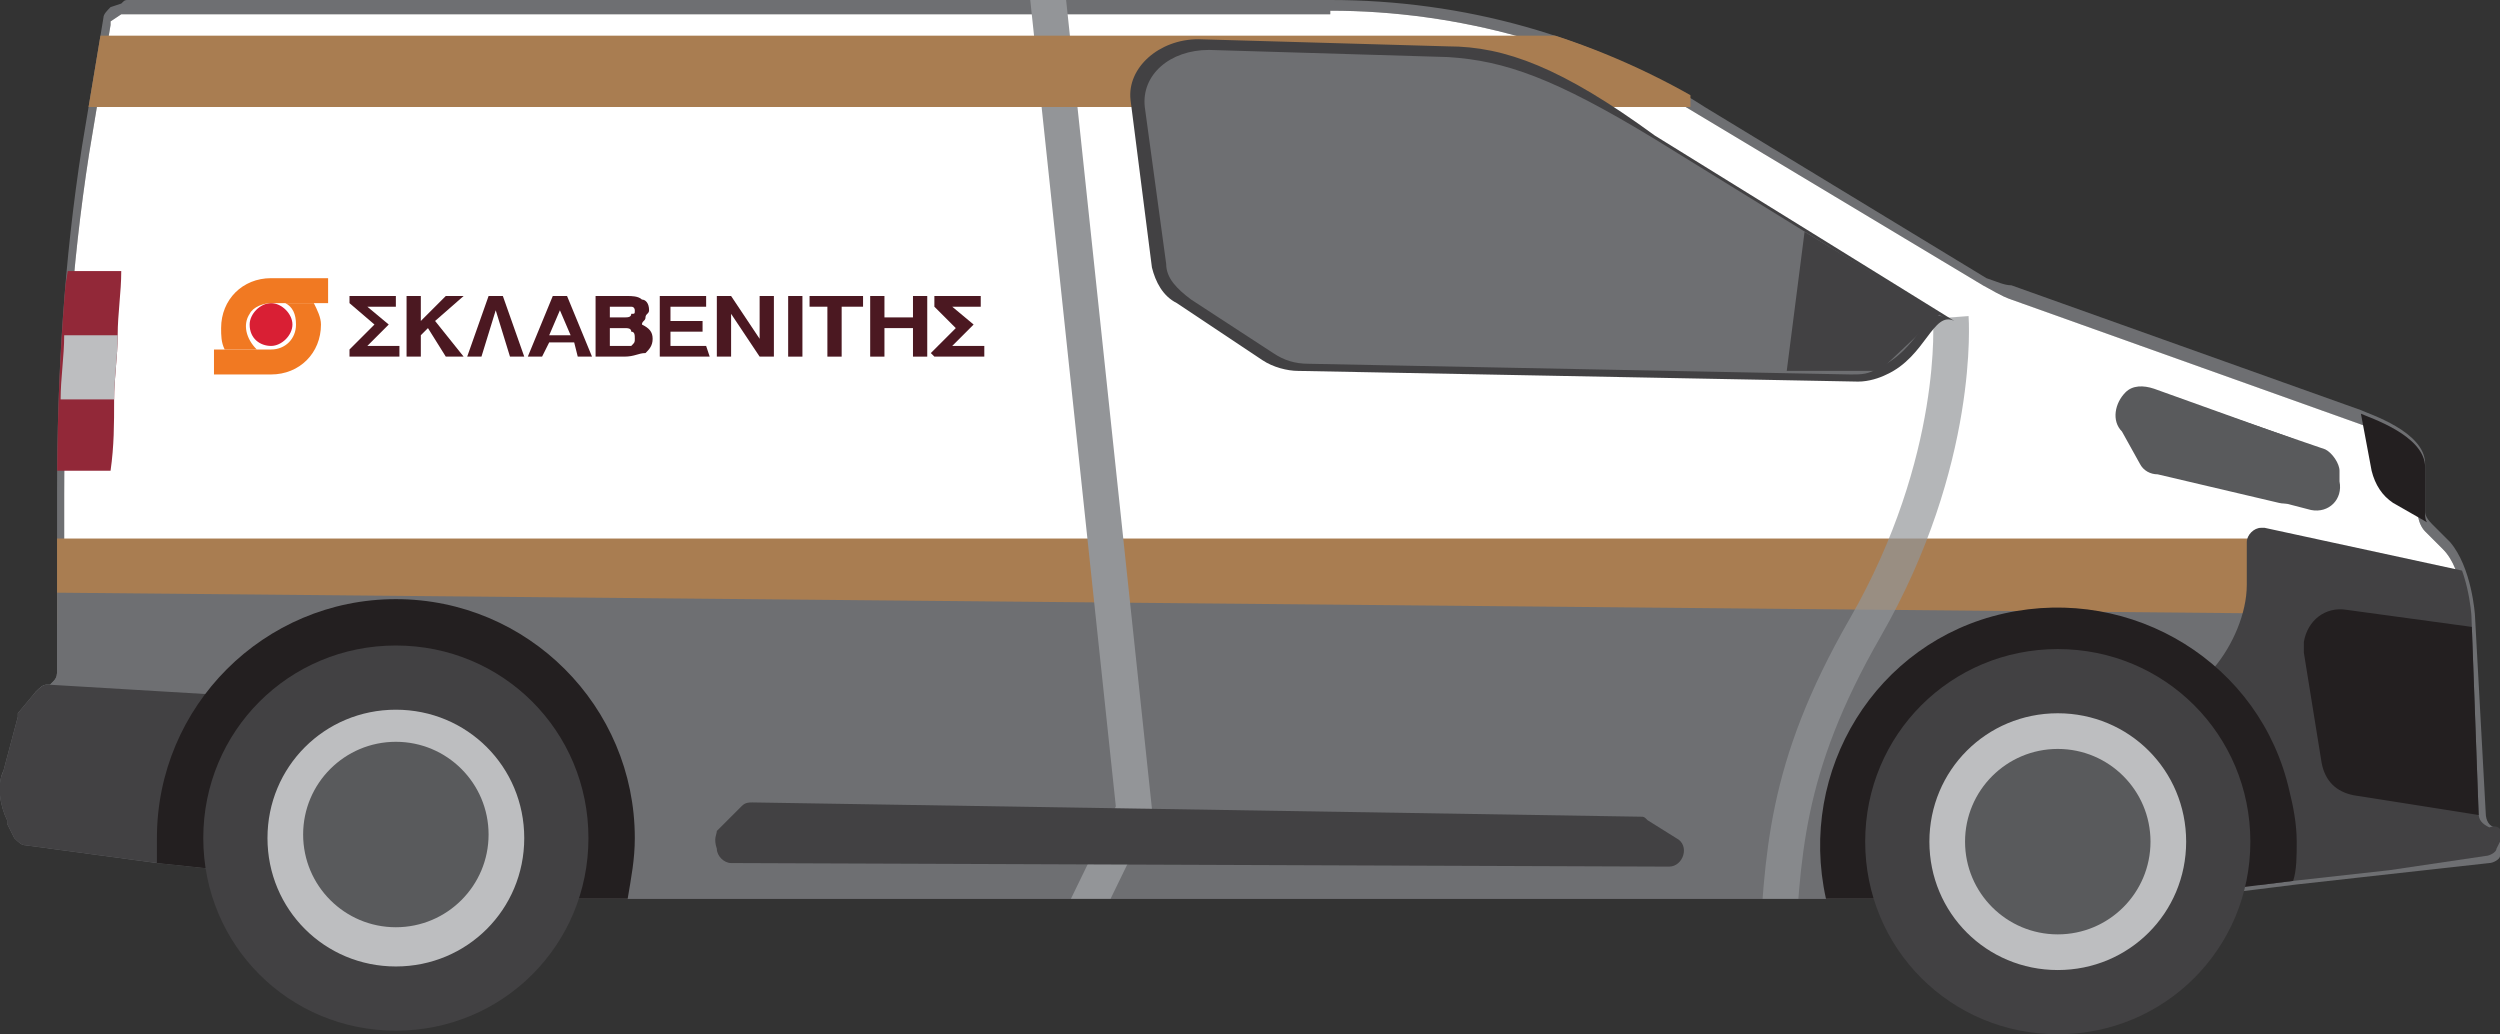 <?xml version="1.0" encoding="utf-8"?>
<!-- Generator: Adobe Illustrator 23.1.0, SVG Export Plug-In . SVG Version: 6.00 Build 0)  -->
<svg version="1.1" id="Layer_1" xmlns="http://www.w3.org/2000/svg" xmlns:xlink="http://www.w3.org/1999/xlink" x="0px" y="0px"
	 viewBox="0 0 70.1 29" style="enable-background:new 0 0 70.1 29;" xml:space="preserve">
<rect x="0" y="0" width="70.1" height="29" fill="#333333" stroke="none"/>
<style type="text/css">
	.st0{fill:#6E6F72;}
	.st1{clip-path:url(#SVGID_2_);}
	.st2{fill:#FFFFFF;}
	.st3{fill:#231F20;}
	.st4{fill:#922838;}
	.st5{fill:#BDBEC0;}
	.st6{fill:#A97D51;}
	.st7{fill:#424143;}
	.st8{fill:none;stroke:#939598;stroke-miterlimit:10;}
	.st9{opacity:0.69;fill:none;stroke:#939598;stroke-miterlimit:10;enable-background:new    ;}
	.st10{fill:#595A5C;}
	.st11{fill:none;}
	.st12{fill-rule:evenodd;clip-rule:evenodd;fill:#D91F34;}
	.st13{fill-rule:evenodd;clip-rule:evenodd;fill:#F17922;}
	.st14{fill:#4B1821;}
	.st15{fill-rule:evenodd;clip-rule:evenodd;fill:#4B1821;}
</style>
<g>
	<path class="st0" d="M37.3,0.3c3.6,0,7.2,1,10.3,2.9L55.6,8c0.2,0.1,0.5,0.3,0.8,0.4l9.8,3.5c0.6,0.2,1.6,0.7,1.6,1.2v0l0,1.3
		c0,0.2,0.1,0.4,0.2,0.5l0.2,0.2l0,0l0,0l0.3,0.3c0.6,0.6,0.6,1.9,0.6,1.9v0l0.2,5.5c0,0.3,0.2,0.6,0.5,0.6h0h0h0
		c0.1,0,0.1,0.1,0.1,0.1c0,0,0,0,0,0l-0.1,0.3c0,0,0,0.1-0.1,0.1L67,24.1l-2.7,0.3l-1.6,0.2h0c0,0,0,0,0,0c0,0,0,0-0.1,0l-1.4-2.8
		L60.3,20l0,0l0,0c-1.2-1.5-3.3-1.8-4.9-0.7c-0.2,0.2-0.5,0.4-0.7,0.7l0,0l0,0.1l-1.2,4.8c0,0,0,0,0,0H16c0,0,0,0-0.1,0l-2.5-5.4
		l0,0l0,0c-1-1.3-2.9-1.6-4.2-0.5C9,19,8.8,19.2,8.6,19.3l0,0l0,0l-2.2,4.7c0,0,0,0-0.1,0h0c0,0,0,0,0,0h0h0l-1.9-0.2l-3.7-0.5
		c0,0-0.1,0-0.1-0.1L0.5,23l-0.1-0.1c-0.2-0.4-0.2-0.8-0.1-1.2l0.4-1.5v0c0,0,0,0,0,0l0,0l0,0l0.4-0.7c0,0,0,0,0.1,0
		c0.2,0,0.3-0.1,0.4-0.2c0.1-0.1,0.2-0.3,0.2-0.4v-5c0-3.2,0.2-6.4,0.7-9.6l0.6-3.6c0,0,0-0.1,0-0.1l0.3-0.2c0,0,0,0,0,0H37.3
		 M37.3,0H3.6C3.5,0,3.5,0,3.4,0.1L3.1,0.2C3,0.3,2.9,0.4,2.9,0.5L2.3,4.1c-0.5,3.2-0.7,6.4-0.7,9.7v5c0,0.1,0,0.2-0.1,0.3
		c0,0-0.1,0.1-0.1,0.1c0,0-0.1,0-0.1,0c-0.1,0-0.2,0.1-0.3,0.2L0.6,20c0,0,0,0.1,0,0.1l-0.4,1.5c-0.1,0.5-0.1,1,0.1,1.4l0.1,0.1
		l0.2,0.4c0.1,0.1,0.2,0.2,0.3,0.2l3.7,0.5l1.9,0.2c0,0,0,0,0.1,0h0c0.1,0,0.2-0.1,0.3-0.1l2.2-4.8c0.9-1.2,2.6-1.4,3.8-0.4
		c0.2,0.1,0.3,0.3,0.4,0.5l2.5,5.4c0.1,0.1,0.2,0.2,0.3,0.2h37.4c0.1,0,0.2-0.1,0.3-0.2l1.2-4.8c1.1-1.4,3.1-1.7,4.5-0.6
		c0.2,0.2,0.4,0.4,0.6,0.6l0.9,1.8l1.4,2.8c0.1,0.1,0.2,0.2,0.3,0.2c0,0,0,0,0.1,0l1.6-0.2l2.7-0.3l2.7-0.3c0.1,0,0.3-0.1,0.3-0.2
		l0.1-0.3c0.1-0.2,0-0.4-0.2-0.5c0,0,0,0,0,0l0,0c-0.2,0-0.3-0.2-0.3-0.4l-0.3-5.5c0-0.1-0.1-1.4-0.7-2.1l-0.3-0.3l-0.2-0.2
		C68,14.5,68,14.4,68,14.3l0-1.3c0-0.9-1.6-1.4-1.8-1.5l-9.8-3.5C56.2,8,56,7.9,55.7,7.8l-7.9-4.8C44.7,1,41,0,37.3,0z"/>
	<g>
		<defs>
			<path id="SVGID_1_" d="M70.1,23.6L70,23.8c0,0.1-0.2,0.2-0.3,0.2L67,24.4l-2.7,0.3l-1.6,0.2c-0.1,0-0.3,0-0.4-0.1L60.9,22
				L60,20.2c-1.3-1.7-3.8-1.7-5.1,0L53.7,25c-0.1,0.1-0.2,0.2-0.3,0.2H16c-0.1,0-0.2-0.1-0.3-0.2l-2.5-5.4c-0.9-1.2-2.6-1.4-3.8-0.5
				c-0.2,0.1-0.3,0.3-0.5,0.4l-2.2,4.8c-0.1,0.1-0.2,0.1-0.3,0.1c0,0-0.1,0-0.1,0l-1.9-0.2l-3.7-0.5c-0.1,0-0.2-0.1-0.3-0.2
				l-0.2-0.4L0.2,23c-0.2-0.4-0.3-1-0.1-1.4l0.4-1.5c0,0,0-0.1,0-0.1L1,19.4c0.1-0.1,0.2-0.2,0.3-0.2c0,0,0.1,0,0.1,0
				c0,0,0.1-0.1,0.1-0.1c0.1-0.1,0.1-0.2,0.1-0.3v-5c0-3.2,0.2-6.5,0.7-9.7l0.6-3.6c0-0.1,0.1-0.2,0.2-0.3l0.3-0.2
				C3.5,0,3.5,0,3.6,0h33.7c3.7,0,7.3,1,10.5,2.9l7.9,4.8C56,7.9,56.2,8,56.4,8.1l9.8,3.5c0.2,0.1,1.8,0.6,1.8,1.5l0,1.3
				c0,0.1,0,0.2,0.1,0.3l0.2,0.2l0.3,0.3c0.6,0.7,0.7,2,0.7,2.1l0.2,5.5c0,0.2,0.1,0.3,0.3,0.4l0,0C70.1,23.1,70.2,23.3,70.1,23.6
				C70.1,23.5,70.1,23.5,70.1,23.6z"/>
		</defs>
		<clipPath id="SVGID_2_">
			<use xlink:href="#SVGID_1_"  style="overflow:visible;"/>
		</clipPath>
		<g class="st1">
			<path class="st2" d="M37.3,0.3c3.6,0,7.2,1,10.3,2.9L55.6,8c0.2,0.1,0.5,0.3,0.8,0.4l9.8,3.5c0.6,0.2,1.6,0.7,1.6,1.2v0l0,1.3
				c0,0.2,0.1,0.4,0.2,0.5l0.2,0.2l0,0l0,0l0.3,0.3c0.6,0.6,0.6,1.9,0.6,1.9v0l0.2,5.5c0,0.3,0.2,0.6,0.5,0.6h0h0h0
				c0.1,0,0.1,0.1,0.1,0.1c0,0,0,0,0,0l-0.1,0.3c0,0,0,0.1-0.1,0.1L67,24.1l-2.7,0.3l-1.6,0.2h0c0,0,0,0,0,0c0,0,0,0-0.1,0l-1.4-2.8
				L60.3,20l0,0l0,0c-1.2-1.5-3.3-1.8-4.9-0.7c-0.2,0.2-0.5,0.4-0.7,0.7l0,0l0,0.1l-1.2,4.8c0,0,0,0,0,0H16c0,0,0,0-0.1,0l-2.5-5.4
				l0,0l0,0c-1-1.3-2.9-1.6-4.2-0.5C9,19,8.8,19.2,8.6,19.3l0,0l0,0l-2.2,4.7c0,0,0,0-0.1,0h0c0,0,0,0,0,0h0h0l-1.9-0.2l-3.7-0.5
				c0,0-0.1,0-0.1-0.1L0.5,23l-0.1-0.1c-0.2-0.4-0.2-0.8-0.1-1.2l0.4-1.5v0c0,0,0,0,0,0l0,0l0,0l0.4-0.7c0,0,0,0,0.1,0
				c0.2,0,0.3-0.1,0.4-0.2c0.1-0.1,0.2-0.3,0.2-0.4v-5c0-3.2,0.2-6.4,0.7-9.6l0.6-3.6c0,0,0-0.1,0-0.1l0.3-0.2c0,0,0,0,0,0H37.3"/>
			<path class="st3" d="M66.2,11.6l0.3,1.6c0.1,0.4,0.3,0.7,0.6,0.9l1.4,0.8l0-2.9L66.2,11.6z"/>
			<path class="st4" d="M3.4,7.6C3.4,8.2,3.3,8.8,3.3,9.4c0,0.6-0.1,1.2-0.1,1.8c0,0.7,0,1.3-0.1,2H1.6c0-0.7,0-1.3,0-2
				c0-0.6,0.1-1.2,0.1-1.8c0-0.6,0.1-1.2,0.2-1.8L3.4,7.6z"/>
			<path class="st5" d="M3.3,9.4c0,0.6-0.1,1.2-0.1,1.8H1.7c0-0.6,0.1-1.2,0.1-1.8H3.3z"/>
			<rect x="1.3" y="15.1" class="st6" width="62.1" height="2.4"/>
			<polygon class="st0" points="66.1,25.4 -0.2,25.4 -0.4,16.6 63.5,17.2 			"/>
			<path class="st7" d="M63,16.4l0-1.2c0-0.2,0.2-0.4,0.4-0.4c0,0,0,0,0.1,0l6,1.3c0.1,0,0.2,0.1,0.2,0.2l4.3,7.5
				c0.1,0.2,0,0.4-0.1,0.5c0,0-0.1,0-0.1,0l-9.5,2.8c-0.2,0.1-0.4-0.1-0.5-0.3c0,0,0,0,0,0L62,19c0-0.1,0-0.3,0.1-0.3l0,0
				C62.6,18.1,63,17.2,63,16.4z"/>
			<path class="st3" d="M70.2,17.7l-4.4-0.6c-0.6-0.1-1.1,0.3-1.2,0.9c0,0.1,0,0.2,0,0.3l0.5,3.1c0.1,0.5,0.4,0.8,0.9,0.9l3.8,0.6
				c0.6,0.1,1.1-0.3,1.2-0.9c0-0.1,0-0.1,0-0.2l0-3.1C71.1,18.2,70.7,17.8,70.2,17.7z"/>
			<polyline class="st8" points="29.2,-1.8 31.8,22.7 30.1,26.2 			"/>
			<rect x="1.9" y="1" class="st6" width="45.5" height="2"/>
			<path class="st7" d="M20.1,23.3l0.7-0.7c0.1-0.1,0.2-0.1,0.3-0.1L46,22.9c0.1,0,0.1,0,0.2,0.1l0.8,0.5c0.4,0.2,0.2,0.8-0.2,0.8
				l-26.3-0.1c-0.2,0-0.4-0.2-0.4-0.4C20,23.5,20.1,23.4,20.1,23.3z"/>
			<path class="st9" d="M54.7,8.9c0,0,0.3,4-2.4,8.7c-2.3,4-2.3,6.4-2.5,9.5"/>
			<path class="st7" d="M8.1,19.6l-1.7,4.9l-6.3-0.6l0-0.6L0,23.1c-0.2-0.4-0.1-1,0.1-1.5l0.4-1.5c0,0,0-0.1,0-0.1L1,19.4
				c0.1-0.1,0.2-0.2,0.3-0.2c0,0,0.1,0,0.1,0L8.1,19.6z"/>
		</g>
	</g>
	<path class="st10" d="M59.6,11L59.6,11c-0.3,0.3-0.4,0.8-0.1,1.1L60,13c0.1,0.2,0.3,0.3,0.5,0.3l3.4,0.8c0.4,0.1,0.9-0.2,1-0.6
		c0-0.1,0-0.2,0-0.3l-0.1-0.3c-0.1-0.3-0.3-0.5-0.5-0.6l-3.9-1.4C60.1,10.8,59.8,10.8,59.6,11z"/>
	<path class="st10" d="M61.3,11.6L61.3,11.6c-0.3,0.2-0.3,0.7-0.1,1l0.5,0.7c0.1,0.1,0.2,0.2,0.4,0.3l2.7,0.7
		c0.5,0.1,0.9-0.3,0.8-0.8l0-0.3c0-0.2-0.2-0.5-0.4-0.6L62,11.5C61.7,11.4,61.5,11.5,61.3,11.6z"/>
	<path class="st3" d="M17.8,23.5c0,0.6-0.1,1.1-0.2,1.7H16c-0.1,0-0.2-0.1-0.3-0.2l-2.5-5.4c-0.9-1.2-2.6-1.4-3.8-0.5
		c-0.2,0.1-0.3,0.3-0.5,0.4l-2.2,4.8c-0.1,0.1-0.2,0.1-0.3,0.1c0,0-0.1,0-0.1,0l-1.9-0.2c0-0.2,0-0.5,0-0.7c0-3.7,3-6.7,6.7-6.7
		S17.8,19.8,17.8,23.5L17.8,23.5z"/>
	<path class="st3" d="M64.4,23.6c0,0.4,0,0.8-0.1,1.1l-1.6,0.2c-0.1,0-0.3,0-0.4-0.1L60.9,22L60,20.2c-1.3-1.7-3.8-1.7-5.1,0
		L53.7,25c-0.1,0.1-0.2,0.2-0.3,0.2h-2.2c-0.8-3.6,1.4-7.2,5-8c3.6-0.8,7.2,1.4,8,5C64.3,22.6,64.4,23.1,64.4,23.6L64.4,23.6z"/>
	<circle class="st5" cx="11.1" cy="23.5" r="4.5"/>
	<path class="st7" d="M11.1,19.9c2,0,3.6,1.6,3.6,3.6s-1.6,3.6-3.6,3.6s-3.6-1.6-3.6-3.6v0C7.5,21.5,9.1,19.9,11.1,19.9 M11.1,18.1
		c-3,0-5.4,2.4-5.4,5.4c0,3,2.4,5.4,5.4,5.4c3,0,5.4-2.4,5.4-5.4v0C16.5,20.5,14.1,18.1,11.1,18.1z"/>
	<circle class="st5" cx="57.7" cy="23.6" r="4.5"/>
	<path class="st7" d="M57.7,20c2,0,3.6,1.6,3.6,3.6c0,2-1.6,3.6-3.6,3.6c-2,0-3.6-1.6-3.6-3.6C54.1,21.6,55.7,20,57.7,20 M57.7,18.2
		c-3,0-5.4,2.4-5.4,5.4c0,3,2.4,5.4,5.4,5.4c3,0,5.4-2.4,5.4-5.4v0C63.1,20.6,60.7,18.2,57.7,18.2z"/>
	<circle class="st10" cx="57.7" cy="23.6" r="2.6"/>
	<circle class="st10" cx="11.1" cy="23.4" r="2.6"/>
	<path class="st7" d="M40.6,1.3l-7-0.2c-1.1,0-2,0.8-1.9,1.7l0.6,4.7c0.1,0.4,0.3,0.8,0.7,1l2.4,1.6c0.3,0.2,0.7,0.3,1,0.3l15.7,0.3
		c0.3,0,0.6-0.1,0.8-0.2l0,0c1.1-0.5,1.3-1.8,1.9-1.5l-8.4-5.2C43.8,1.9,42.2,1.3,40.6,1.3z"/>
	<path class="st0" d="M40.6,1.6l-6.7-0.2c-1.1,0-1.9,0.7-1.8,1.6l0.6,4.4c0,0.4,0.3,0.7,0.7,1l2.3,1.5c0.3,0.2,0.6,0.3,1,0.3
		l15.2,0.3c0.3,0,0.5,0,0.8-0.2l0,0c1.1-0.5,1.3-1.7,1.8-1.4l-8.1-5C43.6,2.2,42.2,1.7,40.6,1.6z"/>
	<polygon class="st7" points="50.6,6.5 50.1,10.4 52.7,10.4 54.4,8.8 	"/>
	<path class="st11" d="M5.3,3.7l-0.2,4C5,8.4,5.6,9,6.3,9l22.4,0.5c0.8,0,1.4-0.6,1.4-1.3c0,0,0,0,0,0V2.8c0-0.8-0.6-1.4-1.4-1.4H10
		c-0.1,0-0.2,0-0.3,0.1L6.2,2.5C5.7,2.6,5.3,3.1,5.3,3.7z"/>
	<path class="st12" d="M7.6,9.7c0.3,0,0.6-0.3,0.6-0.6c0-0.3-0.3-0.6-0.6-0.6C7.3,8.5,7,8.8,7,9.1C7,9.5,7.3,9.7,7.6,9.7"/>
	<path class="st13" d="M7.6,7.8c-0.8,0-1.4,0.6-1.4,1.4c0,0.2,0,0.4,0.1,0.6h0.9C6.9,9.5,6.8,9.1,7,8.8c0.1-0.2,0.4-0.3,0.6-0.3h1.6
		V7.8L7.6,7.8z"/>
	<path class="st13" d="M8.8,8.5H8c0.2,0.1,0.3,0.3,0.3,0.6c0,0.4-0.3,0.7-0.7,0.7H6v0.7h1.6C8.4,10.5,9,9.9,9,9.1
		C9,8.9,8.9,8.7,8.8,8.5z"/>
	<path class="st14" d="M22.5,8.3h-0.4V10h0.4V8.3z"/>
	<path class="st14" d="M11.2,10H9.8V9.8l0.7-0.7L9.8,8.5V8.3h1.3v0.3h-0.8l0.6,0.5l-0.6,0.6h0.9V10z"/>
	<path class="st14" d="M13,10h-0.5L12,9.2l-0.2,0.2V10h-0.4V8.3h0.4V9l0.7-0.7H13L12.2,9L13,10z"/>
	<path class="st14" d="M14.3,10h0.4l-0.6-1.7h-0.4L13.1,10h0.4l0.4-1.3L14.3,10z"/>
	<path class="st15" d="M16.6,10h-0.4l-0.1-0.4h-0.7L15.2,10h-0.4l0.7-1.7h0.4L16.6,10z M16,9.4l-0.3-0.7l0,0l-0.3,0.7L16,9.4z"/>
	<path class="st15" d="M18.1,9.9c0.1-0.1,0.2-0.2,0.2-0.4c0-0.2-0.1-0.3-0.3-0.4C18,9,18.1,9,18.1,8.9c0-0.1,0.1-0.1,0.1-0.2
		c0-0.2-0.1-0.3-0.2-0.3c-0.1-0.1-0.3-0.1-0.4-0.1h-0.9V10h0.8C17.8,10,17.9,9.9,18.1,9.9z M17.5,9.7h-0.4V9.2h0.4
		c0.1,0,0.2,0,0.2,0.1c0.1,0,0.1,0.1,0.1,0.2c0,0.1,0,0.1-0.1,0.2C17.7,9.7,17.6,9.7,17.5,9.7L17.5,9.7L17.5,9.7z M17.5,8.9h-0.4
		V8.6h0.4c0.1,0,0.1,0,0.2,0c0.1,0,0.1,0.1,0.1,0.1c0,0.1,0,0.1-0.1,0.1C17.7,8.9,17.6,8.9,17.5,8.9L17.5,8.9z"/>
	<path class="st14" d="M19.9,10h-1.4V8.3h1.3v0.3h-1v0.4h0.9v0.3h-0.9v0.4h1L19.9,10z"/>
	<path class="st14" d="M21.3,10h0.4V8.3h-0.4v1.2l-0.8-1.2h-0.4V10h0.4V8.8L21.3,10z"/>
	<path class="st14" d="M23.7,8.6h0.5V8.3h-1.5v0.3h0.5V10h0.4V8.6z"/>
	<path class="st14" d="M26,10h-0.4V9.2h-0.8V10h-0.4V8.3h0.4v0.6h0.8V8.3H26L26,10L26,10z"/>
	<path class="st14" d="M26.2,10h1.4V9.7h-0.9l0.6-0.6l-0.6-0.5h0.8V8.3h-1.3v0.3l0.6,0.6l-0.7,0.7L26.2,10L26.2,10z"/>
</g>
</svg>
